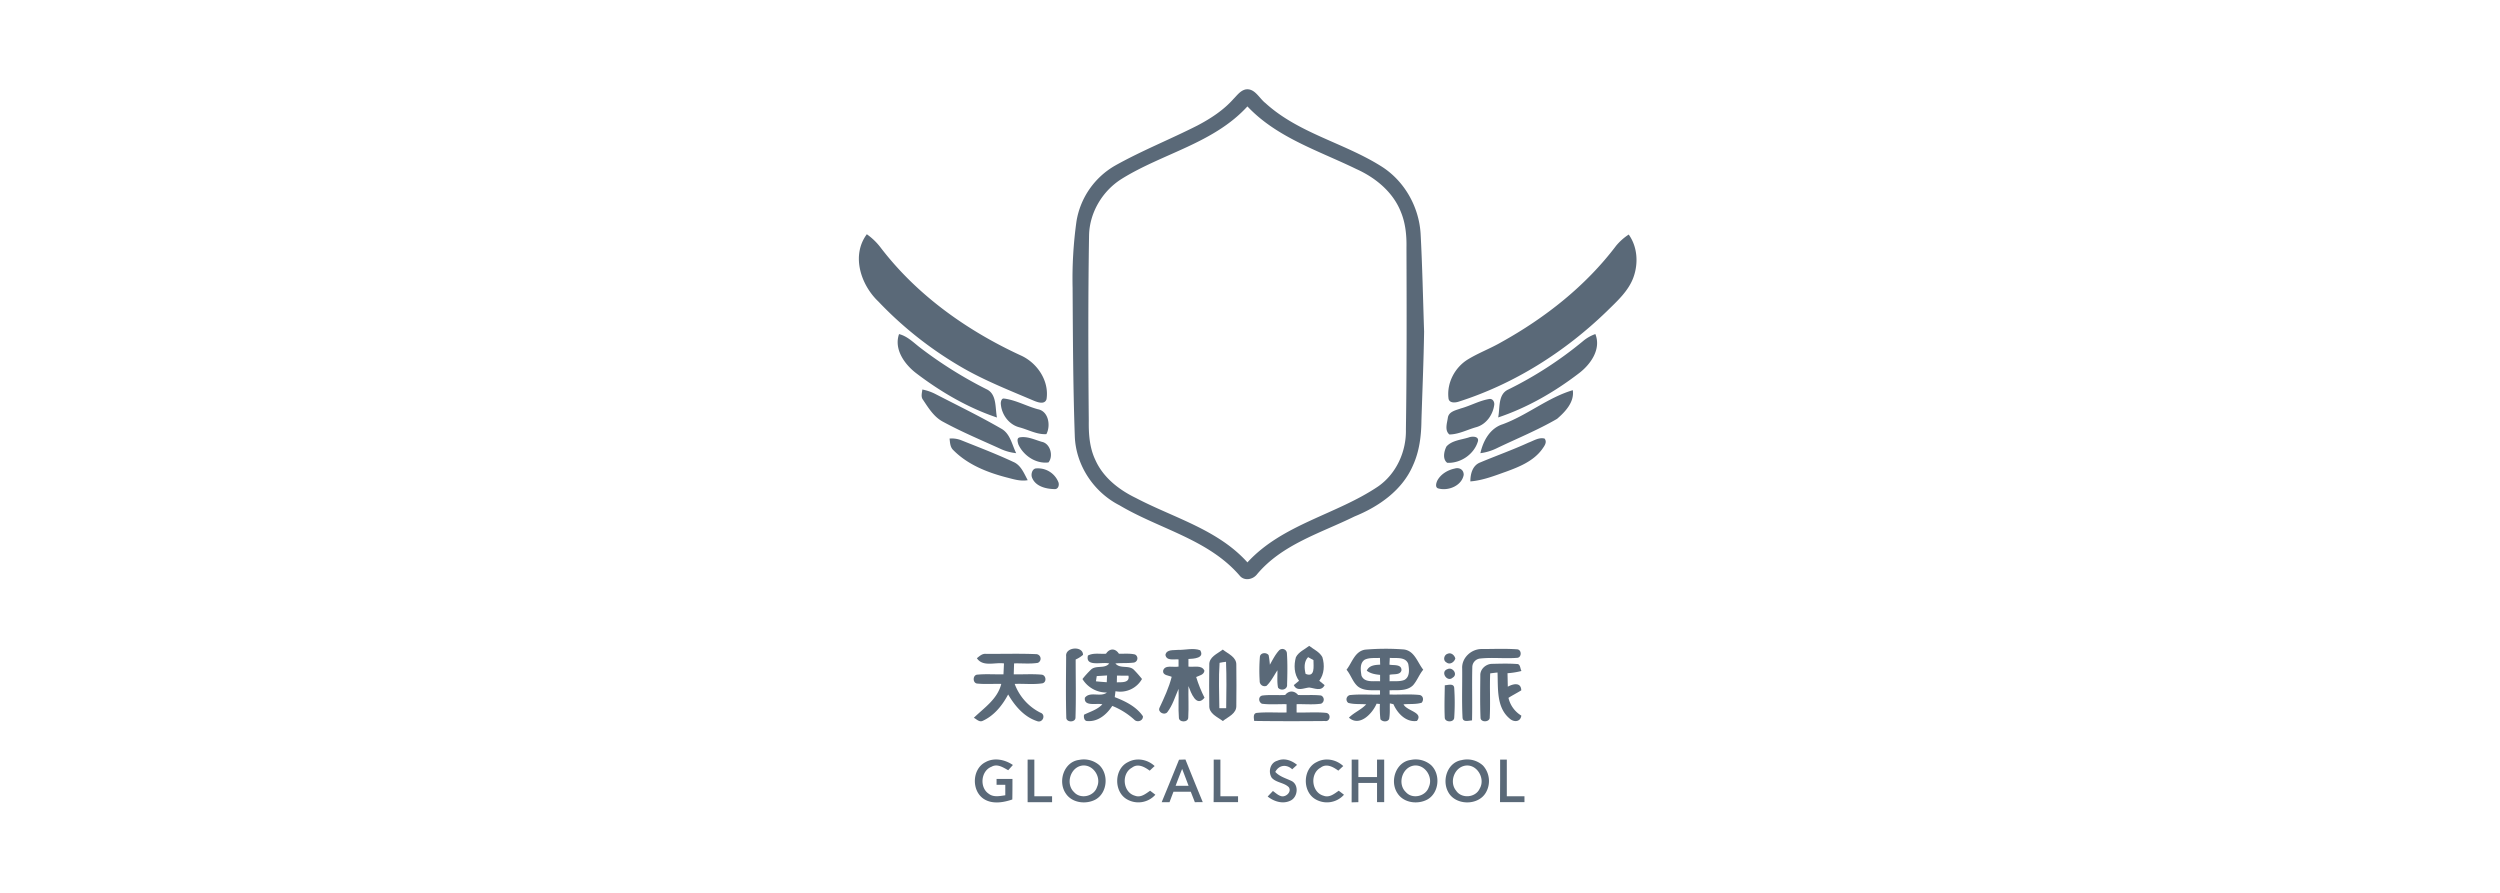 <svg xmlns="http://www.w3.org/2000/svg" width="280" height="100" viewBox="0 0 280 100">
    <g fill="none" fill-rule="evenodd">
        <path fill="#FFF" fill-opacity="0" d="M0 0h280v100H0z"/>
        <g fill="#5A6978">
            <path fill-rule="nonzero" d="M139.458 10.027c1.054-.22 1.565.978 2.267 1.516 3.683 3.365 8.747 4.438 12.91 7.042 2.62 1.61 4.29 4.538 4.473 7.593.196 3.65.268 7.308.391 10.954-.05 3.325-.195 6.65-.299 9.975-.016 1.706-.229 3.44-.943 5.005-1.191 2.794-3.824 4.624-6.554 5.732-3.791 1.866-8.137 3.13-10.934 6.497-.456.575-1.405.755-1.913.145-3.501-4.08-8.998-5.232-13.461-7.886-2.882-1.462-4.89-4.466-5.017-7.709-.196-5.545-.214-11.096-.247-16.646-.056-2.497.09-4.995.436-7.47a8.843 8.843 0 0 1 4.339-6.237c2.98-1.67 6.161-2.934 9.206-4.481 1.49-.783 2.934-1.724 4.051-2.989.382-.383.732-.886 1.295-1.04zm-13.846 10.017c-2.152 1.357-3.595 3.783-3.638 6.343-.112 6.913-.092 13.827-.03 20.734-.021 1.486.082 3.02.73 4.383.868 1.966 2.64 3.349 4.532 4.264 4.252 2.234 9.193 3.535 12.506 7.22 3.944-4.292 9.962-5.344 14.653-8.517 2.036-1.426 3.153-3.912 3.096-6.374.102-6.78.088-13.561.063-20.342.027-1.37-.102-2.755-.63-4.026-.878-2.226-2.84-3.832-4.976-4.792-4.211-2.054-8.91-3.52-12.207-7.02-3.778 4.135-9.497 5.256-14.1 8.127z"/>
            <path d="M98.37 33.763c-1.969-1.872-3.047-5.16-1.286-7.528.607.428 1.142.95 1.586 1.545 4.05 5.281 9.606 9.23 15.607 12.006 1.87.814 3.256 2.854 2.934 4.921-.196.632-.965.358-1.4.182-2.626-1.119-5.282-2.163-7.78-3.57a41.727 41.727 0 0 1-9.66-7.556zM181.007 27.522c.405-.487.88-.91 1.41-1.254.979 1.37 1.094 3.196.542 4.757-.551 1.56-1.848 2.71-3.008 3.851-4.68 4.528-10.33 8.112-16.55 10.1-.41.142-1.124.208-1.173-.392-.196-1.706.72-3.439 2.173-4.329 1.201-.733 2.531-1.224 3.75-1.932 4.915-2.729 9.447-6.293 12.856-10.801zM100.694 37.417c.965.245 1.653.988 2.42 1.565a46.889 46.889 0 0 0 7.343 4.595c1.222.54.978 2.098 1.205 3.186-3.263-1.094-6.297-2.87-9.03-4.949-1.304-.988-2.536-2.69-1.938-4.397zM177.25 38.244c.42-.363.906-.645 1.43-.83.69 1.728-.573 3.461-1.915 4.45-2.71 2.069-5.737 3.807-8.97 4.89.219-1.061-.05-2.597 1.136-3.13a42.756 42.756 0 0 0 8.319-5.38zM103.302 43.625c.53.103 1.042.283 1.52.534 2.443 1.262 4.92 2.463 7.301 3.84 1.021.548 1.215 1.803 1.69 2.758a5.647 5.647 0 0 1-1.668-.444c-2.183-.998-4.41-1.923-6.52-3.073-1.015-.528-1.63-1.537-2.245-2.459-.266-.334-.115-.776-.078-1.156zM168.329 47.506c2.738-1.013 5.034-2.98 7.824-3.806.195 1.328-.836 2.411-1.76 3.21-2.152 1.251-4.47 2.196-6.714 3.272a5.915 5.915 0 0 1-1.876.575c.311-1.39 1.078-2.801 2.526-3.25zM112.444 44.637c1.316.16 2.515.852 3.795 1.197 1.22.225 1.451 1.864.956 2.789-1.046.068-2.018-.495-3.012-.759-1.213-.309-2.044-1.483-2.095-2.703.01-.204.088-.563.356-.524zM166.817 44.684c.38-.045.586.338.536.676-.151 1.107-.902 2.175-2.013 2.483-.996.277-1.956.803-3.005.82-.559-.457-.262-1.272-.176-1.873.104-.71.908-.84 1.462-1.048 1.083-.298 2.083-.878 3.196-1.058zM114.253 48.98c.832-.132 1.65.28 2.44.506.962.195 1.308 1.621.733 2.306-1.397.18-2.801-.763-3.368-2.017-.079-.282-.231-.747.195-.794zM164.507 48.99c.375-.144 1.183-.144 1.015.454-.429 1.44-1.943 2.467-3.433 2.389-.548-.403-.358-1.307-.08-1.833.626-.685 1.655-.737 2.498-1.01zM106.351 49.12c.451-.04.906.027 1.326.195 1.956.783 3.912 1.53 5.815 2.42.857.358 1.201 1.29 1.612 2.046-.814.149-1.612-.117-2.392-.315-2.167-.565-4.348-1.436-5.946-3.057-.36-.34-.362-.851-.415-1.29zM171.184 49.578c.577-.21 1.174-.624 1.808-.458.328.414-.043.86-.284 1.207-.958 1.304-2.508 1.942-3.978 2.482-1.317.467-2.643.997-4.05 1.109 0-.83.235-1.786 1.094-2.12 1.796-.754 3.636-1.409 5.41-2.22zM115.975 52.47a2.465 2.465 0 0 1 2.542 1.48c.167.343.022.885-.444.828-.937-.02-2.095-.307-2.478-1.269-.152-.35-.017-.94.38-1.039zM162.936 52.476c.522-.156 1.015.141.997.716-.219 1.201-1.69 1.806-2.79 1.526-.439-.076-.302-.587-.173-.874.382-.736 1.168-1.203 1.966-1.368z"/>
            <path fill-rule="nonzero" d="M145.142 73.607c.31-.603.978-.867 1.489-1.272.502.403 1.173.677 1.477 1.274.264.87.215 1.887-.349 2.636l.599.49c-.366.743-1.119.336-1.737.265-.612.061-1.37.482-1.715-.271.195-.165.39-.325.586-.484-.563-.755-.592-1.766-.35-2.638zm1.086 1.868c1.093.444.876-.865.88-1.543l-.602-.333c-.484.509-.433 1.242-.278 1.876z"/>
            <path d="M119.41 73.517c-.142-1.047 1.885-1.228 1.889-.174a3.34 3.34 0 0 1-.824.522c0 2.167.051 4.338-.02 6.506 0 .563-1.034.567-1.03 0-.065-2.285-.031-4.573-.016-6.854z"/>
            <path fill-rule="nonzero" d="M123.875 73.214c.405-.622 1.046-.62 1.44 0 .598.021 1.214-.053 1.803.088a.481.481 0 0 1-.12.905c-.686.094-1.384.028-2.073.098.517.634 1.473.159 2.048.689.329.333.639.685.93 1.052a2.795 2.795 0 0 1-2.968 1.37c-.022.165-.063.498-.084.664 1.187.454 2.42 1.062 3.155 2.136.045.52-.634.736-.964.391a8.182 8.182 0 0 0-2.467-1.545c-.606.937-1.58 1.786-2.77 1.696-.375.021-.453-.43-.39-.712.703-.352 1.496-.563 2.047-1.164-.614-.164-2.087.296-1.956-.733.57-.761 1.76-.024 2.469-.587a3.15 3.15 0 0 1-2.739-1.512c.306-.388.64-.753.998-1.094.587-.467 1.492-.029 1.999-.645-.755-.221-2.7.436-2.385-.89.622-.336 1.36-.147 2.027-.207zm-1.039 2.507c-.021.147-.068.44-.09.587.391.043.806.072 1.211.102.012-.254.023-.509.037-.761-.387.026-.773.05-1.158.072zm2.263-.058c0 .252-.011.504-.015.759.545-.022 1.476.082 1.302-.75-.43.002-.85 0-1.287-.002v-.007z"/>
            <path d="M130.53 73.343c.132-.648.926-.491 1.411-.556.822.024 1.688-.248 2.48.041.535.892-.74.953-1.316.978v.853c.587.094 1.49-.23 1.792.462-.06.47-.573.534-.925.704.244.8.557 1.576.935 2.322-.924 1.126-1.512-.558-1.8-1.305-.027 1.174.045 2.347-.023 3.52 0 .588-1.072.578-1.05-.01-.083-1.065 0-2.135-.036-3.2-.391.877-.66 1.844-1.26 2.614-.31.391-1.095 0-.878-.483.526-1.132 1.062-2.265 1.37-3.48-.337-.16-1.006-.146-.965-.665.174-.733 1.174-.361 1.733-.479v-.806c-.487-.053-1.354.204-1.469-.51z"/>
            <path fill-rule="nonzero" d="M135.439 74.497c-.057-.92.911-1.272 1.512-1.745.586.48 1.564.83 1.517 1.747.018 1.506.018 3.016 0 4.522.04.912-.923 1.26-1.513 1.735-.605-.466-1.565-.816-1.516-1.735-.02-1.507-.02-3.015 0-4.524zm1.154-.262c-.12 1.69-.045 3.393-.026 5.085h.765c.025-1.733.053-3.468-.018-5.2-.238.036-.483.06-.721.115z"/>
            <path d="M143.243 72.86a.507.507 0 0 1 .89.287c.082 1.174.055 2.347.02 3.521.06.567-.705.76-1.014.344-.123-.64-.054-1.297-.066-1.942-.391.587-.704 1.244-1.217 1.74a.554.554 0 0 1-.772-.533 18.96 18.96 0 0 1 .025-2.729c.063-.46.73-.516.978-.17.067.355.113.713.137 1.074.309-.548.595-1.123 1.019-1.592z"/>
            <path fill-rule="nonzero" d="M150.81 75.01c.629-.803.918-2.054 2.08-2.25a27.122 27.122 0 0 1 4.293-.026c1.242.122 1.565 1.446 2.22 2.273-.45.536-.68 1.22-1.144 1.745-.696.68-1.74.524-2.625.561v.472c1.096.035 2.197-.06 3.288.045.474.03.587.555.301.878-.659.196-1.353.114-2.028.176.354.751 2.267.89 1.502 1.86-1.216.186-2.188-.853-2.632-1.876l-.401-.091c-.02.586.029 1.173-.079 1.75-.172.37-.76.333-.978.028a10.601 10.601 0 0 1-.058-1.708l-.372-.035c-.464 1.107-1.907 2.632-3.096 1.565.586-.587 1.369-.879 1.934-1.49-.669-.058-1.355.019-2.005-.163a.489.489 0 0 1 .296-.886c1.081-.104 2.17-.012 3.256-.043v-.478c-.83-.035-1.776.116-2.478-.434-.587-.5-.784-1.295-1.273-1.874zm2.033-1.121c-.573.39-.45 1.189-.36 1.774.327.837 1.383.586 2.087.64v-.717c-.526-.05-1.064-.135-1.492-.47.274-.61.921-.645 1.502-.674-.01-.254-.018-.507-.024-.757-.573.037-1.187-.053-1.713.204zm2.815-.206c-.014.25-.028.505-.04.76.468.1 1.354-.085 1.348.625-.133.577-.896.391-1.332.509v.725c.544-.03 1.121.055 1.643-.143.648-.334.56-1.203.446-1.803-.305-.83-1.36-.612-2.065-.673z"/>
            <path d="M163.765 74.896c-.084-1.215 1.035-2.234 2.216-2.205 1.301 0 2.61-.06 3.912.03.572.013.56.966-.01.958-1.355.104-2.72-.07-4.072.073a.978.978 0 0 0-.913.978c-.05 1.985.017 3.972-.03 5.958-.37.011-1.028.252-1.064-.321-.093-1.821-.021-3.648-.039-5.471zM109.41 73.72c.294-.234.6-.532 1.012-.487 1.871.012 3.747-.049 5.617.03a.509.509 0 0 1 .196.978c-.879.138-1.774.035-2.658.06l-.038 1.223c1.037.023 2.08-.06 3.114.037.505.037.614.83.108.968-1.029.16-2.08.024-3.116.07a5.893 5.893 0 0 0 2.858 3.21c.692.217.285 1.225-.37.95-1.44-.474-2.478-1.707-3.22-2.98-.653 1.234-1.59 2.402-2.894 2.975-.372.131-.65-.215-.95-.362 1.175-1.138 2.647-2.09 3.074-3.794-.882-.024-1.76.05-2.649-.036-.586 0-.586-1 0-1.005.963-.09 1.93-.012 2.895-.035.02-.409.037-.816.057-1.22-1.007-.146-2.363.424-3.036-.582zM162.156 73.216c.377-.163.76.178.84.54-.12.406-.61.739-.991.436-.427-.221-.284-.865.15-.976z"/>
            <path d="M165.796 75.665c-.04-.734.65-1.33 1.359-1.315.908-.021 1.82-.049 2.727.018.424-.018.36.524.524.782a8.579 8.579 0 0 1-1.565.25l.033 1.51c.587-.326 1.48-.537 1.51.407-.471.294-.968.544-1.435.84.19.832.71 1.552 1.441 1.993-.103.749-.876.76-1.346.297-1.465-1.256-1.247-3.388-1.32-5.125-.278.026-.551.059-.823.098-.07 1.637.035 3.276-.05 4.912.036.573-1.046.622-1.032.033-.064-1.561-.035-3.132-.023-4.7zM162.13 74.939c.575-.268 1.185.606.571.956-.624.568-1.437-.676-.57-.956zM161.817 76.752c.362-.021 1.025-.254 1.056.311.074 1.1.074 2.204 0 3.304-.011.573-1.036.553-1.06.015-.057-1.208-.013-2.421.004-3.63zM143.941 77.838c.411-.527 1.027-.5 1.446 0 .855.04 1.717-.041 2.57.058a.499.499 0 0 1 0 .918c-.908.129-1.83.033-2.738.054v.932c1.109.03 2.225-.07 3.325.044.573.098.446 1.02-.153.91-2.638.024-5.281.03-7.92-.01-.039-.315-.158-.849.298-.901 1.105-.108 2.218-.014 3.325-.045v-.928c-.917-.021-1.84.067-2.75-.05-.403-.184-.442-.81.027-.918.855-.111 1.718-.017 2.57-.064zM110.363 85.366c.978-.553 2.189-.295 3.082.313-.176.196-.352.391-.526.587-.561-.307-1.222-.767-1.868-.391-1.195.454-1.369 2.322-.318 3.022.532.424 1.244.262 1.86.174v-1.174h-.978v-.659h1.78c0 .767 0 1.536-.016 2.304-1.023.347-2.261.56-3.218-.076-1.375-.933-1.29-3.339.202-4.1zM115.094 85.073h.753v4.107h1.986v.664h-2.739c0-1.593-.004-3.183 0-4.771z"/>
            <path fill-rule="nonzero" d="M120.855 85.11a2.648 2.648 0 0 1 2.265.587c1.074 1.025.915 3.073-.391 3.834-1.076.598-2.662.416-3.365-.667-.915-1.336-.215-3.535 1.49-3.754zm.405.626c-1.37.145-1.956 2.052-.967 2.98.736.842 2.258.476 2.578-.586.49-1.076-.403-2.49-1.611-2.394z"/>
            <path d="M126.36 85.345c.979-.524 2.174-.28 2.962.454-.195.17-.37.342-.555.516-.57-.417-1.323-.849-1.982-.338-1.23.665-1.032 2.777.337 3.147.64.248 1.199-.223 1.692-.562.195.147.39.296.586.448a2.553 2.553 0 0 1-3.233.483c-1.455-.893-1.377-3.42.194-4.148z"/>
            <path fill-rule="nonzero" d="M132.05 85.089l.717-.026c.643 1.592 1.283 3.188 1.942 4.775-.297 0-.587 0-.884.011l-.458-1.173h-1.94c-.149.391-.297.782-.442 1.173h-.878a608.528 608.528 0 0 0 1.944-4.76zm-.38 2.918h1.449c-.239-.632-.474-1.264-.72-1.89a75.47 75.47 0 0 0-.73 1.89z"/>
            <path d="M135.935 85.073h.75v4.107h1.977v.66h-2.738c.015-1.585.011-3.165.011-4.767zM143.05 85.208c.762-.352 1.61-.051 2.22.458-.182.164-.362.328-.54.494-.634-.586-1.489-.498-1.898.296.485.524 1.174.706 1.802 1.005.86.405.733 1.794-.073 2.195-.86.442-1.866.123-2.582-.446.196-.208.392-.413.587-.618.305.213.587.5.96.586.527.112 1.174-.516.812-1.017-.526-.518-1.398-.49-1.899-1.046-.43-.653-.186-1.684.61-1.907zM147.486 85.345c.978-.524 2.173-.28 2.96.454-.195.17-.369.342-.555.514-.567-.413-1.322-.847-1.979-.338-1.232.665-1.035 2.779.334 3.149.64.248 1.201-.223 1.692-.562.196.147.392.296.587.448a2.553 2.553 0 0 1-3.233.483c-1.455-.892-1.377-3.42.194-4.148zM151.388 85.073h.749v1.956h2.09v-1.956h.803v4.769h-.802V87.69h-2.091v2.152l-.755.021c.006-1.604.008-3.2.006-4.79z"/>
            <path fill-rule="nonzero" d="M158.019 85.11a2.64 2.64 0 0 1 2.265.587c1.073 1.023.915 3.073-.392 3.832-1.073.6-2.66.416-3.364-.667-.915-1.334-.215-3.533 1.49-3.752zm.404.626c-1.369.145-1.956 2.052-.966 2.98.736.842 2.255.476 2.578-.586.49-1.076-.403-2.49-1.612-2.394zM163.7 85.133c.852-.21 1.753.02 2.399.613.761.84.884 2.08.301 3.053-.884 1.475-3.44 1.42-4.22-.131-.701-1.314-.058-3.276 1.52-3.535zm.421.617c-1.248.195-1.829 1.854-1.032 2.81.62.928 2.186.783 2.638-.238.66-1.11-.29-2.762-1.606-2.572z"/>
            <path d="M168.014 85.073h.749v4.107h1.977v.66h-2.738c.016-1.585.012-3.165.012-4.767z"/>
        </g>
    </g>
</svg>
